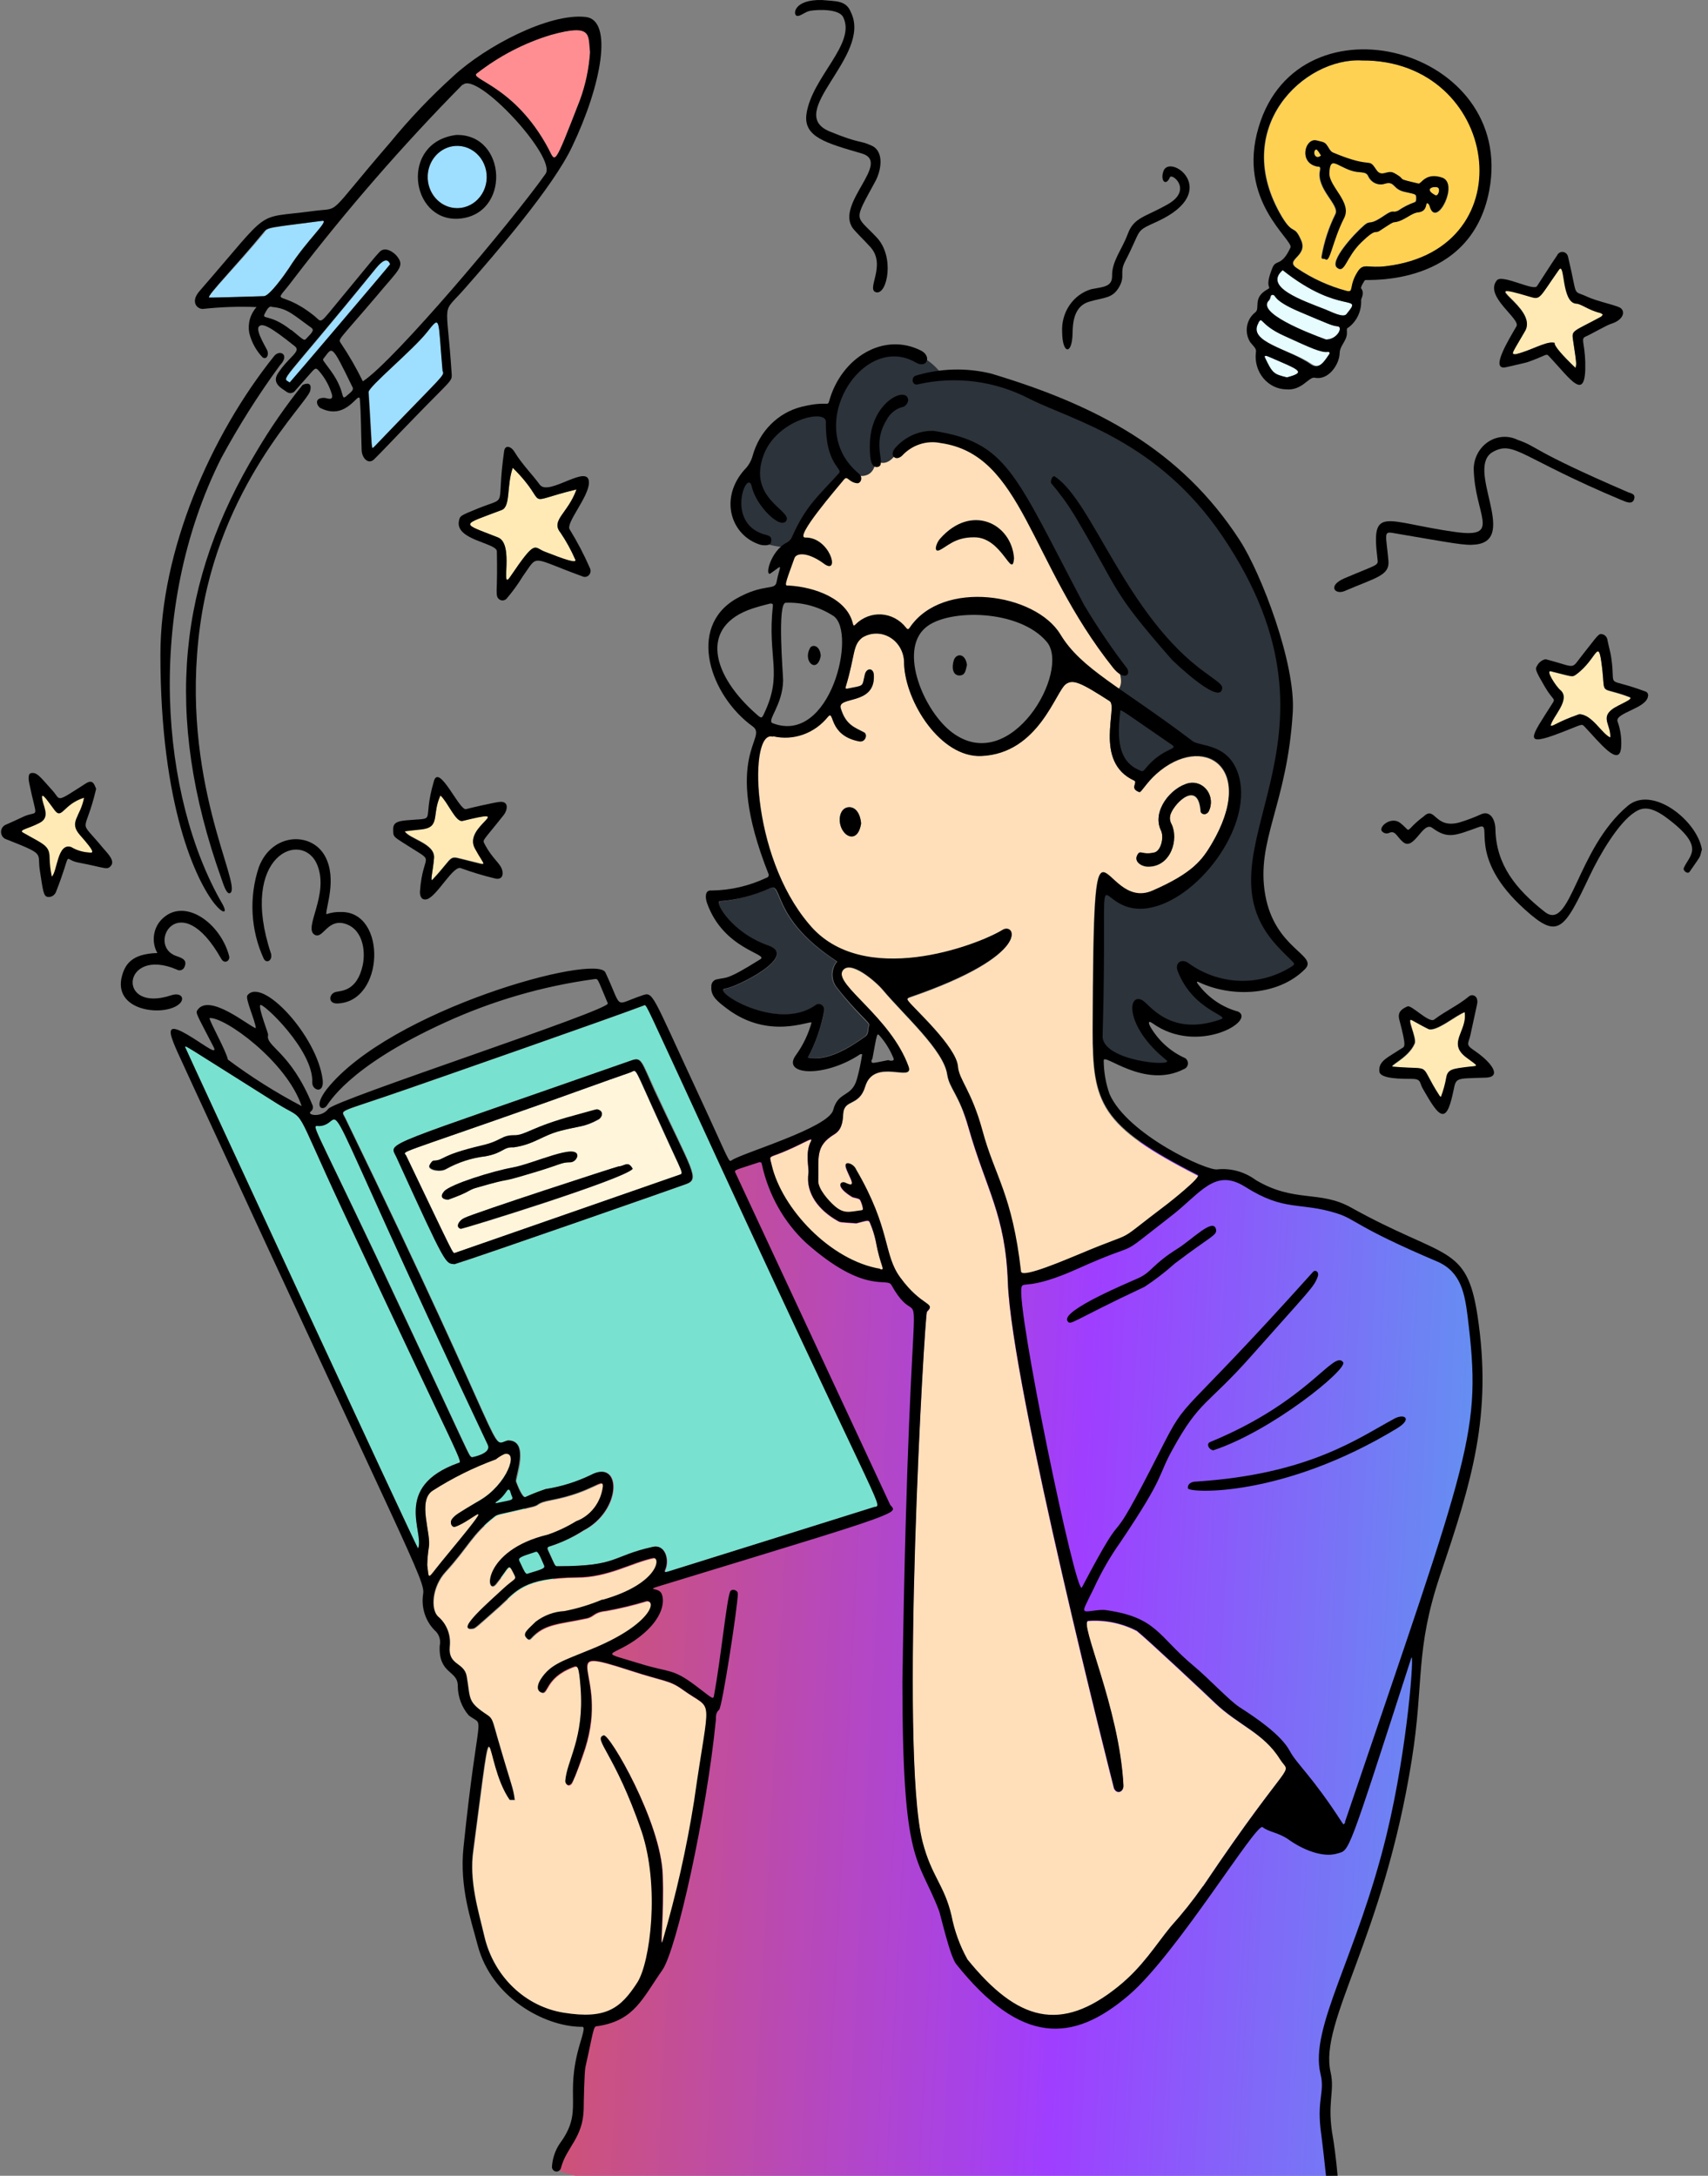 <svg width="241" height="307" viewBox="0 0 241 307" fill="none" xmlns="http://www.w3.org/2000/svg">
<rect x="0" y="0" width="241" height="307" fill="#808080" stroke="none"/>
<path d="M66.766 210.334L71.821 226.208L78.433 222.633L71.572 207.628C71.572 207.628 67.092 210.071 66.766 210.334Z" fill="#79E1CF"/>
<path d="M99.495 165.303C107.982 162.778 116.194 159.32 123.996 154.988L162.606 161.384C162.606 161.384 169.668 165.697 170.524 165.828C172.94 165.62 175.36 166.193 177.462 167.468C180.309 169.55 186.002 169.55 187.48 169.813C189.614 170.54 191.653 171.548 193.547 172.814C195.025 173.732 201.589 175.946 202.709 176.733C203.829 177.52 206.412 178.373 207.034 181.653C207.904 185.683 208.425 189.789 208.589 193.919C208.465 196.92 207.734 205.005 206.614 208.137C205.494 211.269 200.671 227.569 200.391 229.455C200.111 231.341 199.536 244.066 198.836 246.69C198.136 249.314 194.76 263.089 194.169 265.598C193.578 268.107 189.098 280.603 188.351 282.817C187.604 285.031 186.484 289.081 186.795 290.77C187.245 292.6 187.371 294.501 187.169 296.378C186.92 298.478 188.538 308.776 188.04 309.497C187.542 310.219 170.213 311.055 164.161 309.104C158.11 307.152 133.967 309.891 124.182 309.366C114.398 308.842 88.543 308.579 84.841 307.726C81.139 306.874 76.55 306.693 78.774 304.086C80.999 301.479 81.248 297.822 81.372 294.247C81.698 291.015 82.318 287.825 83.223 284.719L75.445 228.553L86.864 203.955L99.495 165.303Z" fill="url(#paint0_linear_208_11703)"/>
<path d="M206.911 149.232C208.856 150.676 208.607 150.364 206.911 150.594C205.215 150.823 204.329 150.889 204.126 152.053C203.961 153.001 203.705 153.929 203.364 154.824C203.285 154.762 203.211 154.69 203.146 154.611C200.035 149.79 202.446 151.036 196.737 150.544C195.602 150.544 198.729 149.429 199.646 147.265C199.989 146.461 198.386 143.46 199.289 143.985C202.026 145.51 201.14 144.952 201.482 145.166C202.509 145.838 205.558 143.198 206.724 142.837C207.082 145.494 204.204 147.133 206.911 149.232Z" fill="#FFEAB6"/>
<path d="M229.935 98.396C230.697 98.692 228.379 99.397 227.43 100.151C225.874 101.365 227.337 102.381 227.212 104.087C225.999 103.546 224.63 100.807 222.825 100.807C219.574 101.955 219.372 102.447 218.796 102.447C218.983 101.217 221.721 98.724 220.165 97.396C219.559 96.904 218.05 94.559 218.812 94.739C221.83 95.477 221.814 95.625 222.39 95.199C225.423 93.001 225.501 89.623 226.061 94.247C226.543 98.396 225.563 96.757 229.935 98.396Z" fill="#FFEAB6"/>
<path d="M226.156 44.378C226.078 44.493 226.016 44.64 225.907 44.689C221.987 46.821 221.722 46.559 221.956 47.969C222.547 51.856 222.407 51.249 222.313 51.921C218.16 47.953 219.809 48.461 219.202 48.346C218.051 48.166 215.904 49.527 213.835 49.986C213.12 49.986 213.4 49.822 215.189 46.706C217.164 43.312 207.551 39.294 215.889 41.787C217.444 42.262 217.164 42.033 219.996 38.015C220.898 36.72 220.322 42.574 222.422 42.771C223.154 42.771 224.165 43.689 225.829 44.083C225.952 44.163 226.063 44.263 226.156 44.378Z" fill="#FFEAB6"/>
<path d="M65.245 115.778C73.148 113.908 65.245 116.532 67.003 119.648C68.45 122.337 69.041 122.091 66.225 121.435C62.959 120.665 64.436 120.435 61.045 124.059C60.641 124.502 61.123 122.698 61.247 120.993C61.387 118.959 57.654 118.303 57.109 117.237C57.374 117.237 56.907 117.237 59.303 116.991C62.258 116.729 60.858 114.974 62.15 112.187C63.207 113.154 64.296 115.991 65.245 115.778Z" fill="#FFEAB6"/>
<path d="M81.144 78.915C81.533 79.603 79.588 78.915 76.835 77.832C75.279 77.225 75.637 75.996 71.966 81.407C70.55 83.523 72.619 76.75 70.27 75.832C64.95 73.733 64.95 74.192 70.799 71.962C72.075 71.47 71.468 68.534 72.355 66.009C77.908 71.486 73.226 71.027 81.346 69.059C80.148 72.437 77.659 73.405 79.09 75.159C79.885 76.341 80.572 77.598 81.144 78.915Z" fill="#FFEAB6"/>
<path d="M123.562 175.159C124.293 178.799 125.009 179.226 124.2 179.095C117.153 177.93 110.277 170.584 108.861 164.418C108.597 163.253 108.41 163.368 109.593 162.942C113.062 161.646 114.851 160.252 114.415 161.072C113.544 162.712 114.166 164.828 114.057 165.582C113.653 168.419 115.519 170.813 118.211 172.322C118.568 172.519 118.444 172.486 120.824 172.65C122.38 172.256 122.582 172.092 122.769 172.65C123.117 173.455 123.383 174.295 123.562 175.159Z" fill="#FEDFBA"/>
<path d="M179.003 50.315C183.265 52.201 184.463 52.496 181.585 53.251C179.781 52.792 179.563 52.759 178.474 50.43C178.365 50.135 178.707 50.184 179.003 50.315Z" fill="#E6FCFF"/>
<path d="M187.529 49.593C187.793 49.593 187.778 49.79 187.669 49.938C187.031 50.84 186.3 52.168 185.102 51.364C181.991 49.249 175.924 48.281 177.589 45.543C178.273 44.428 177.713 45.707 181.26 47.314C185.102 49.052 186.487 49.724 187.529 49.593Z" fill="#E6FCFF"/>
<path d="M188.809 46.051C189.758 46.149 188.591 47.937 187.082 47.904C184.578 46.986 177.033 44.067 179.118 42.328C179.367 42.132 179.242 41.574 179.6 41.607C180.222 41.607 179.398 42.296 183.52 44.034C187.642 45.772 188 45.92 188.809 46.051Z" fill="#E6FCFF"/>
<path d="M181.013 38.098C189.258 44.657 192.525 41.279 190.036 44.329C189.569 44.903 187.765 43.936 187.08 43.673C183.751 42.378 178.198 40.508 181.013 38.098Z" fill="#E6FCFF"/>
<path d="M202.819 26.438C203.301 26.586 202.943 27.783 202.508 27.537C200.859 26.651 202.243 26.241 202.819 26.438Z" fill="#FFD152"/>
<path d="M186.384 21.945C185.528 22.683 185.139 21.257 185.699 21.093C185.886 21.043 186.213 21.667 186.384 21.945Z" fill="#FFD152"/>
<path d="M192.245 8.531C211.519 8.416 215.672 35.146 195.636 37.557C193.022 37.885 192.525 37.098 191.716 38.196C190.254 40.377 191.202 41.361 190.005 41.033C187.56 40.375 185.229 39.312 183.098 37.885C181.122 36.622 184.653 36.245 183.627 33.9C182.6 31.555 182.553 33.342 180.935 30.62C173.453 18.042 184.062 8.055 192.245 8.531ZM201.858 29.423C202.838 31.981 205.887 25.93 203.538 25.127C201.189 24.323 200.567 26.061 200.194 25.963C196.585 25.11 198.825 25.602 196.74 24.471C195.776 23.946 195.014 25.176 194.236 24.011C193.007 22.142 193.894 24.011 188.122 21.584C187.718 21.42 187.5 20.83 187.189 20.436C186.878 20.043 186.396 20.043 185.82 19.879C184.14 19.403 183.176 23.027 185.82 23.503C186.1 23.503 186.302 23.503 186.209 24.011C185.618 26.684 189.056 28.931 188.371 30.227C187.442 32.101 186.786 34.114 186.427 36.196C186.349 36.688 186.769 36.425 186.94 36.573C187.593 37.163 187.905 34.08 189.585 30.751C190.72 28.538 187.422 26.324 187.5 24.421C187.593 21.978 188.496 23.372 190.611 24.077C191.794 24.471 192.696 24.077 193.023 24.897C193.234 25.335 193.588 25.679 194.018 25.865C194.45 26.052 194.929 26.069 195.371 25.914C196.803 25.52 196.429 26.684 198.109 27.062C199.789 27.439 199.774 27.357 199.774 28.013C199.774 28.242 199.774 28.488 199.509 28.554C198.71 28.841 197.947 29.233 197.238 29.718C196.351 30.161 196.74 29.407 195.263 30.423C193.038 31.948 193.411 30.981 192.478 31.752C190.922 33.08 187.516 36.868 188.605 37.77C189.693 38.672 189.818 36.31 192.027 34.179C194.236 32.047 193.894 33.08 194.64 32.539C196.196 31.522 196.414 31.374 196.647 31.358C197.985 31.243 199.012 30.062 200.023 29.964C201.392 29.833 201.034 28.57 201.329 28.669C201.625 28.767 201.749 29.144 201.858 29.423Z" fill="#FFD152"/>
<path d="M68.527 23.699C68.771 24.552 68.764 25.462 68.507 26.31C68.25 27.157 67.755 27.903 67.087 28.448C66.419 28.992 65.61 29.311 64.767 29.36C63.924 29.409 63.087 29.187 62.366 28.724C61.645 28.26 61.074 27.577 60.73 26.764C60.385 25.952 60.283 25.048 60.437 24.172C60.59 23.297 60.992 22.492 61.59 21.863C62.187 21.233 62.952 20.81 63.782 20.649C64.79 20.457 65.83 20.662 66.704 21.224C67.579 21.786 68.227 22.667 68.527 23.699Z" fill="#9EDEFF"/>
<path d="M53.107 37.819C53.792 36.999 54.663 36.179 55.083 37.278C55.083 37.278 40.943 53.939 40.911 53.972C39.76 53.136 39.309 54.841 53.107 37.819Z" fill="#9EDEFF"/>
<path d="M62.493 52.316C62.773 53.021 62.648 52.758 52.848 62.991C52.35 63.532 52.584 63.516 52.039 55.3C52.039 54.529 58.261 49.397 60.268 46.871C62.275 44.346 61.746 44.772 62.493 52.316Z" fill="#9EDEFF"/>
<path d="M45.438 31.161C46.635 30.997 43.244 33.9 40.771 37.835C40.211 38.688 38.095 41.672 37.271 41.787C37.271 41.787 29.493 42.033 29.493 41.984C29.275 41.672 33.428 37.491 37.271 32.85C37.753 32.079 37.753 32.21 45.438 31.161Z" fill="#9EDEFF"/>
<path d="M83.254 7.367C83.102 9.687 82.619 11.97 81.823 14.139C78.074 23.782 78.401 22.913 77.374 20.977C72.614 12.04 66.018 11.138 67.263 10.335C70.418 7.886 73.963 6.053 77.732 4.923C83.628 3.283 82.974 4.923 83.254 7.367Z" fill="#FF8E92"/>
<path d="M177.629 127.438C176.432 123.125 179.387 112.253 180.274 109.842C181.477 105.496 181.826 100.938 181.301 96.445C180.678 91.312 177.256 82.62 175.452 78.406C173.647 74.192 165.807 66.386 163.318 64.352C160.829 62.319 148.897 57.038 144.651 55.071C140.404 53.103 132.766 52.66 132.766 52.66C131.626 51.156 130.036 50.105 128.255 49.679C126.475 49.253 124.609 49.477 122.965 50.315C118.299 52.496 117.521 57.743 117.116 57.858C107.472 57.743 106.118 65.943 106.118 65.943C102.54 69.764 103.536 72.174 105.029 74.683C106.523 77.192 111.361 77.258 111.361 77.258C111.361 77.258 140.777 70.518 149.753 85.277C158.729 100.036 155.198 124.109 155.198 124.109L155.446 148.019C156.871 149.445 158.652 150.413 160.581 150.812C162.509 151.21 164.505 151.02 166.336 150.265C160.751 145.772 161.824 143.214 161.824 143.214C170.287 148.724 174.02 143.214 174.02 143.214C172.583 142.917 171.235 142.254 170.096 141.283C168.957 140.31 168.061 139.059 167.487 137.638C169.98 138.435 172.554 138.913 175.156 139.065C182.11 139.77 183.665 135.785 183.665 135.785C183.665 135.785 178.812 131.751 177.629 127.438Z" fill="#2C333A"/>
<path d="M118.056 139.393C117.622 138.882 117.381 138.219 117.381 137.532C117.381 136.844 117.622 136.182 118.056 135.671C108.489 129.455 110.542 124.323 108.489 125.356C106.288 126.38 103.936 127.001 101.535 127.192C100.913 127.389 103.262 131.62 108.442 133.44C112.829 134.982 103.775 139.393 102.391 139.508C100.135 139.688 109.656 145.707 115.054 141.869C115.181 141.761 115.338 141.697 115.5 141.688C115.663 141.678 115.825 141.722 115.962 141.815C116.1 141.908 116.206 142.043 116.267 142.203C116.328 142.363 116.338 142.539 116.298 142.706C115.861 144.997 115.078 147.2 113.98 149.232C116.671 149.741 119.752 147.871 121.992 146.264C122.583 145.854 122.365 145.133 122.598 144.624C122.692 144.395 120.732 142.87 118.056 139.393Z" fill="#2C333A"/>
<path d="M93.556 159.596C96.403 165.828 96.527 165.516 95.827 165.779L64.202 176.782C63.829 176.782 64.342 177.717 57.311 163.056C56.953 162.318 55.071 163.319 77.269 155.48C81.127 154.119 84.798 152.758 88.921 151.331C89.978 150.97 89.092 149.855 93.556 159.596ZM89.309 164.926C88.641 163.712 88.112 164.549 87.287 164.581C87.085 164.581 66.94 171.141 65.509 171.863C64.809 172.174 64.171 173.158 65.026 173.388C65.353 173.47 88.112 166.385 89.309 164.926ZM84.425 158.006C84.923 157.743 85.265 156.825 84.207 156.595C84.02 156.595 82.823 156.972 81.096 157.432C74.951 159.071 74.096 160.285 72.509 160.252C70.673 160.252 70.751 161.039 68.013 161.679C61.791 163.138 62.802 163.762 61.137 163.844C60.935 163.844 60.608 164.352 60.546 164.549C60.406 165.139 62.102 165.483 62.911 165.008C64.641 164.028 66.53 163.399 68.48 163.155C71.047 162.679 70.953 161.81 72.462 161.892C75.34 161.482 76.429 160.252 79.043 159.563C81.656 158.875 82.434 159.071 84.425 158.006ZM80.334 163.991C80.594 164.009 80.852 163.928 81.06 163.763C81.269 163.596 81.414 163.358 81.469 163.089C81.469 161.203 75.247 164.204 72.307 164.729C69.631 165.205 63.549 167.074 62.662 168.091C62.04 168.812 62.382 169.222 63.222 169.271C66.333 168.156 65.913 168.009 67.033 167.632C73.504 165.713 69.055 167.287 75.916 165.205C79.027 164.319 79.229 163.991 80.334 163.991Z" fill="#FFF5DB"/>
<path d="M68.87 203.857C69.336 204.857 67.625 205.415 66.63 205.612C66.038 205.202 67.345 207.481 53.096 177.226C43.98 158.105 43.98 158.875 44.913 158.875C49.767 158.892 42.253 147.593 68.87 203.857Z" fill="#79E1CF"/>
<path d="M48.362 170.797C65.692 207.858 65.365 206.153 64.618 206.432C55.285 209.81 59.952 216.271 58.987 218.485C58.474 217.714 26.319 148.265 26.102 147.691C26.351 147.593 25.51 147.15 39.138 155.727C43.509 158.482 40.973 154.972 48.362 170.797Z" fill="#79E1CF"/>
<path d="M96.246 152.626C90.942 141.032 91.3 141.721 90.865 141.885C86.198 143.64 61.775 152.183 57.652 153.61C47.494 157.152 48.132 156.463 48.754 157.743C72.555 206.791 68.977 204.02 71.7 203.249C74.889 203.167 72.757 208.759 72.866 209.054C72.975 209.349 73.753 211.399 74.189 211.235C75.128 210.805 76.089 210.426 77.066 210.104C79.265 209.761 81.407 209.093 83.429 208.12C87.784 205.775 87.847 213.138 82.34 215.975C80.85 216.93 79.25 217.679 77.58 218.205C77.3 218.205 77.237 218.434 77.362 218.697C78.482 221.189 78.202 220.993 78.918 220.993C87.318 220.993 86.322 219.566 92.14 218.27C93.851 217.877 94.566 220.091 93.898 221.55C93.743 221.878 94.007 221.845 94.333 221.747C94.333 221.747 122.334 213.006 123.547 212.596C124.761 212.186 124.185 213.662 96.246 152.626ZM96.869 167.073C96.62 167.172 67.686 177.29 64.201 178.372C62.91 178.225 63.159 178.963 55.957 163.171C54.992 161.071 53.717 162.055 89.169 149.625C90.569 149.133 90.507 149.625 92.451 153.823C97.709 165.204 98.86 166.352 96.869 167.073Z" fill="#79E1CF"/>
<path d="M180.742 248.345C182.298 250.789 182.656 246.951 169.729 266.187C168.327 268.187 166.811 270.093 165.186 271.894C162.993 274.567 161.235 277.552 157.766 280.356C149.646 286.915 143.563 285.275 136.485 276.535C135.413 274.615 134.651 272.52 134.23 270.336C133.219 266.023 131.414 264.826 130.154 259.939C126.856 247.165 130.45 185.44 130.776 185.128C132.114 183.833 130.03 184.472 127.027 180.34C124.585 177.06 125.721 173.551 120.805 165.122C120.706 164.893 120.56 164.693 120.377 164.533C120.193 164.374 119.978 164.261 119.747 164.203C118.798 164.039 119.576 165.335 120.011 166.352C120.665 167.844 119.327 166.893 119.078 166.876C118.44 166.794 118.005 167.565 120.183 168.91C120.447 169.074 121.163 169.09 121.349 169.353C121.532 169.719 121.663 170.111 121.738 170.517C121.738 170.746 121.738 170.812 121.536 170.828C119.825 171.042 119.078 171.419 117.663 170.156C116.854 169.434 115.407 167.795 115.438 166.679C115.516 163.4 114.987 161.76 117.663 160.12C118.705 159.513 118.891 158.48 118.954 157.267C119.063 155.036 121.194 156.25 122.065 153.347C123.309 149.215 129.003 152.855 128.178 150.543C125.658 143.574 117.756 139.064 118.845 137.063C119.871 135.309 123.62 138.572 124.585 139.753C127.603 143.344 133.141 148.231 133.639 151.642C133.95 153.692 135.303 154.397 136.656 159.185C139.099 167.778 141.868 171.435 142.194 180.93C142.708 195.689 157.159 252.33 157.175 252.379C157.579 253.265 158.544 252.888 158.497 251.97C157.937 240.966 152.119 228.831 153.55 228.749C155.91 228.577 158.27 229.063 160.395 230.159C161.826 231.291 170.662 239.572 171.44 240.343C174.831 243.524 178.424 244.606 180.742 248.345Z" fill="#FEDFBA"/>
<path d="M163.135 109.235C169.7 103.381 177.462 108.137 170.913 119.189C169.606 121.37 168.3 123.256 162.591 125.749C155.17 129.029 154.284 109.006 154.144 145.427C154.144 155.759 155.201 158.858 168.968 165.893C169.513 166.172 164.737 169.927 164.706 169.944C156.415 176.208 161.284 173.223 152.106 177.11C150.55 177.733 144.125 180.537 144.017 179.504C142.772 168.533 140.283 166.024 138.572 159.596C137.016 153.922 135.274 152.479 135.119 150.577C134.901 147.789 128.896 142.377 128.165 141.393C127.901 141.065 127.932 140.934 128.321 140.787C145.852 134.768 143.192 130.193 141.419 131.292C137.81 133.506 121.647 139.606 114.118 130.505C105.858 120.501 105.671 102.741 109.093 103.857C110.508 104.186 111.981 104.101 113.353 103.609C114.723 103.118 115.94 102.239 116.871 101.069C117.774 100.118 116.871 103.742 121.227 104.578C122.129 104.758 122.471 103.594 121.927 103.315C120.605 102.61 119.36 102.282 118.645 99.937C118.085 98.117 123.467 99.576 123.311 95.313C123.311 94.181 122.269 94.148 122.036 95.165C121.616 96.92 122.036 96.657 119.547 97.15C119.329 97.15 119.267 97.15 119.345 96.871C120.714 92.328 120.278 91.033 121.678 89.934C122.285 89.56 122.976 89.365 123.677 89.369C124.38 89.373 125.068 89.576 125.671 89.956C126.274 90.337 126.768 90.881 127.103 91.532C127.438 92.183 127.601 92.917 127.574 93.656C127.776 99.019 132.707 106.874 138.463 106.644C146.614 106.3 148.963 97.445 150.441 96.477C151.421 95.821 152.448 96.231 156.586 98.904C157.799 99.675 154.268 107.448 160.024 110.104C160.63 110.383 159.308 111.236 160.786 111.744C160.957 111.941 161.797 110.416 163.135 109.235ZM170.586 114.385C170.802 113.926 170.891 113.414 170.844 112.905C170.798 112.396 170.617 111.911 170.323 111.505C170.028 111.099 169.631 110.787 169.177 110.607C168.723 110.426 168.231 110.383 167.755 110.482C165.235 111.056 162.482 114.434 163.819 117.172C164.271 118.107 163.819 120.042 162.886 120.272C161.035 120.698 160.91 119.78 160.459 120.665C160.008 121.551 161.004 122.305 162.015 122.305C165.219 122.305 166.293 118.435 165.266 116.352C165.135 116.125 165.057 115.868 165.041 115.602C165.025 115.336 165.07 115.07 165.173 114.827C165.826 113.187 169.077 110.088 169.389 114.483C169.466 114.942 170.26 115.106 170.586 114.385ZM121.491 116.238C121.491 115.647 121.149 113.925 119.842 113.893C118.287 113.893 118.054 116.336 119.174 117.533C119.842 118.271 121.118 118.435 121.491 116.238Z" fill="#FEDFBA"/>
<path d="M96.357 238.457C100.899 241.737 100.199 238.605 98.006 254.151C96.943 260.858 95.452 267.482 93.541 273.977C93.106 275.322 93.759 270.123 93.541 264.613C93.323 257.135 86.012 244.639 85.234 244.935C83.679 245.476 86.79 247.394 90.586 258.48C93.183 266.253 91.815 276.945 89.995 279.798C87.63 283.472 85.577 285.03 79.619 284.079C76.946 283.654 74.453 282.403 72.454 280.486C70.455 278.569 69.04 276.069 68.387 273.305C67.547 269.664 66.178 265.466 66.832 261.055C69.943 237.44 68.076 248.378 71.965 254.02H72.665C72.447 252.232 72.292 252.38 70.207 245.164C69.554 242.868 69.538 242.54 68.854 242.081C65.914 240.146 66.458 239.835 65.883 236.555C65.525 234.571 63.207 235.095 63.503 232.308C63.583 231.522 63.473 230.726 63.182 229.998C62.891 229.268 62.428 228.63 61.838 228.142C60.765 227.076 61.014 223.928 62.88 221.878C66.209 218.237 66.583 216.614 69.818 214.089C70.332 213.679 70.456 213.826 75.247 212.645C76.29 212.383 75.652 212.121 77.845 211.711C83.71 210.596 85.188 208.431 85.126 209.808C84.991 210.918 84.566 211.965 83.899 212.834C83.231 213.703 82.347 214.359 81.345 214.728C80.084 215.502 78.75 216.134 77.363 216.614C68.029 218.844 68.527 225.437 70.052 223.551C72.043 221.091 71.747 220.582 72.494 222.026C73.054 223.108 72.774 222.616 70.938 224.354C69.383 225.83 64.187 230.258 66.707 229.864C67.065 229.864 67.267 229.618 70.565 226.699C72.914 224.6 73.863 222.714 81.454 222.632C85.826 222.632 89.232 220.517 92.204 219.91C93.339 219.664 93.043 223.501 85.079 225.764C83.341 226.498 81.538 227.048 79.696 227.404C78.24 227.481 76.836 227.999 75.652 228.897C74.563 229.979 73.754 230.537 74.314 231.143C74.516 231.373 74.703 231.553 74.999 231.225C76.881 229.159 78.825 229.257 82.776 228.421C83.959 228.175 83.71 227.552 85.592 227.355C87.518 227.007 89.424 226.546 91.301 225.978C92.857 225.978 91.659 229.454 83.523 232.767C79.588 234.407 77.736 234.849 76.352 237.03C75.978 237.621 75.667 238.506 76.352 238.834C77.487 239.375 76.803 236.866 80.863 235.309C81.563 235.046 81.734 234.981 81.983 238.26C82.512 245.377 80.023 248.493 79.821 251.379C79.821 251.773 80.257 252.281 80.723 251.675C81.43 250.069 82.058 248.428 82.605 246.755C86.09 235.768 77.939 232.193 88.828 235.719C93.759 237.326 94.444 237.08 96.357 238.457Z" fill="#FEDFBA"/>
<path d="M71.173 205.152C73.289 204.643 71.531 209.464 67.658 211.711C64.546 213.564 64.235 213.744 63.8 214.302C63.364 214.86 63.8 215.565 64.204 215.417C66.755 214.63 70.987 209.825 62.306 220.337C60.253 222.829 60.564 223.01 60.284 220.812C60.303 219.977 60.375 219.145 60.502 218.32C60.891 216.368 58.853 211.76 61.031 210.301C63.849 208.494 66.843 207.01 69.96 205.873C70.335 205.581 70.742 205.339 71.173 205.152Z" fill="#FEDFBA"/>
<path d="M109.812 83.637C109.812 83.407 111.057 77.077 112.581 74.765C114.106 72.453 119.333 66.566 119.333 66.566C119.333 66.566 123.222 68.697 123.58 64.926C123.58 64.926 125.042 66.385 126.691 63.679C128.34 60.974 132.649 61.252 134.204 61.974C135.76 62.695 140.038 63.515 142.402 67.697C144.767 71.879 152.872 86.457 154.318 88.556C155.765 90.655 160.354 96.756 156.947 97.789L150.725 94.05C150.725 94.05 148.563 87.376 143.134 86.424C137.705 85.473 131.249 84.899 128.604 89.704C128.604 89.704 123.393 86.424 119.768 89.917C119.768 89.917 118.944 84.785 114.417 83.981C109.89 83.177 109.812 83.637 109.812 83.637Z" fill="#FEDFBA"/>
<path d="M5.628 115.09L4.897 110.449L8.397 113.565L12.909 111.335L11.384 116.632L14.589 121.551L9.237 120.584L7.122 125.569L5.768 119.583L1.117 117.255L5.628 115.09Z" fill="#FFEAB6"/>
<path d="M229.688 113.695C222.423 119.796 221.645 131.488 217.99 128.684C213.805 125.404 211.129 121.977 211.005 117.057C211.005 115.696 210.305 114.368 209.06 114.86C208.049 115.325 207.01 115.719 205.949 116.041C202.387 117.024 202.527 113.613 200.878 115.204C200.214 115.688 199.593 116.237 199.027 116.844C198.513 117.336 198.762 117.057 197.58 116.123C196.398 115.188 194.687 116.467 194.92 117.188C195.034 117.364 195.2 117.493 195.392 117.556C195.584 117.619 195.791 117.61 195.978 117.533C196.896 117.106 197.036 118.025 197.969 118.812C199.525 120.14 200.754 115.811 202.091 116.811C204.316 118.451 205.327 117.894 208.718 116.68C210.818 115.942 206.789 120.845 215.205 128.372C219.872 132.587 220.665 131.259 224.321 123.551C225.659 120.731 228.288 116.139 230.668 114.597C231.648 113.958 232.799 113.63 235.195 115.417C240.81 119.615 238.306 120.681 237.575 122.502C237.45 122.83 238.119 123.42 238.415 122.994C240.266 120.321 239.753 121.157 240.141 119.861C239.473 115.795 233.172 110.777 229.688 113.695Z" fill="#000001"/>
<path d="M227.348 92.787C227.224 91.967 226.975 91.147 226.82 90.343C226.801 90.149 226.728 89.965 226.608 89.816C226.489 89.667 226.33 89.559 226.151 89.507C225.544 89.31 225.466 89.671 223.382 92.278C221.531 94.591 222.635 94.197 218.093 93.016C217.842 93.063 217.605 93.169 217.398 93.325C217.19 93.481 217.018 93.684 216.895 93.918C216.584 94.394 216.615 94.574 217.999 96.936C219.182 98.953 219.555 98.461 218.995 99.33C216.055 103.971 214.732 105.496 220.146 103.413C223.257 102.233 223.133 102.052 223.584 102.528C225.684 104.742 228.577 108.48 228.749 105.348C228.822 104.12 228.642 102.889 228.22 101.741C228.002 100.56 232.28 99.953 232.529 98.264C232.549 98.191 232.556 98.114 232.548 98.038C232.539 97.962 232.517 97.888 232.479 97.822C232.443 97.756 232.395 97.699 232.335 97.653C232.277 97.608 232.211 97.576 232.14 97.559C226.213 95.345 228.048 97.51 227.348 92.787ZM227.426 100.117C225.871 101.331 227.333 102.347 227.208 104.053C225.995 103.512 224.626 100.773 222.822 100.773C219.57 101.921 219.368 102.413 218.793 102.413C218.979 101.183 221.717 98.691 220.162 97.362C219.555 96.87 218.046 94.525 218.808 94.706C221.826 95.443 221.81 95.591 222.386 95.165C225.419 92.967 225.497 89.589 226.057 94.213C226.54 98.379 225.56 96.673 229.931 98.346C230.646 98.658 228.406 99.363 227.426 100.117Z" fill="#000001"/>
<path d="M207.94 66.123C208.065 72.682 211.969 75.962 205.436 75.076C195.418 73.699 193.411 71.157 194.36 78.832C194.484 79.865 194.531 79.537 189.693 81.603C187.266 82.653 188.371 83.948 189.693 83.407C194.111 81.505 196.055 81.226 195.915 79.192C195.604 75.601 195.169 74.962 196.46 75.191C205.187 76.667 206.665 77.011 208.236 76.831C214.365 76.142 206.556 65.86 210.74 63.712C213.68 62.17 214.66 64.63 228.77 70.55C229.548 70.878 230.325 71.206 230.574 70.436C230.823 69.665 230.108 69.616 229.719 69.452C215.718 63.401 217.149 63.105 214.163 62.072C213.505 61.748 212.782 61.601 212.057 61.645C211.333 61.69 210.63 61.923 210.013 62.325C209.396 62.727 208.883 63.284 208.521 63.947C208.159 64.61 207.96 65.358 207.94 66.123Z" fill="#000001"/>
<path d="M213.975 46.035C212.809 48.051 210.102 52.446 212.606 51.79C213.54 51.561 215.329 51.2 215.718 51.036C218.098 50.183 218.175 49.839 218.502 50.2C221.613 53.48 223.838 57.071 223.682 51.069C223.589 48.248 222.998 47.789 223.76 47.478C224.771 47.018 226.778 45.838 227.338 45.69C229.251 45.083 229.345 43.771 228.52 43.378C227.696 42.984 225.409 42.525 223.993 41.886C221.738 40.82 222.702 42.279 221.256 36.244C221.222 36.065 221.135 35.901 221.007 35.777C220.88 35.653 220.718 35.574 220.545 35.552C220.373 35.53 220.198 35.566 220.046 35.655C219.894 35.744 219.774 35.882 219.7 36.048C219.513 36.31 218.86 37.294 216.869 40.377C216.402 41.115 211.937 38.639 211.206 39.557C209.371 41.804 214.582 44.985 213.975 46.035ZM215.842 41.869C217.398 42.345 217.118 42.115 219.949 38.097C220.851 36.802 220.275 42.656 222.376 42.853C223.091 42.853 224.118 43.771 225.782 44.165C225.916 44.216 226.042 44.288 226.156 44.378C226.078 44.493 226.016 44.641 225.907 44.69C221.987 46.822 221.722 46.559 221.956 47.969C222.547 51.856 222.407 51.249 222.313 51.922C218.16 47.953 219.809 48.462 219.202 48.347C218.051 48.166 215.904 49.527 213.835 49.987C213.12 49.987 213.4 49.823 215.189 46.707C217.118 43.345 207.504 39.36 215.842 41.869Z" fill="#000001"/>
<path d="M177.2 49.79C177.13 50.431 177.189 51.079 177.372 51.694C177.553 52.309 177.856 52.878 178.258 53.362C178.661 53.847 179.155 54.238 179.71 54.51C180.265 54.781 180.866 54.928 181.478 54.939C183.75 55.153 184.667 53.103 185.523 53.3C187.436 53.693 188.961 51.463 189.023 49.872C189.023 49.036 189.614 48.478 189.925 47.675C190.236 46.871 189.832 46.363 190.236 46.232C190.831 45.8 191.311 45.214 191.63 44.531C191.949 43.847 192.095 43.089 192.056 42.329C192.056 42.115 192.585 41.361 192.056 40.689C191.948 40.541 192.476 39.656 192.601 39.525C192.725 39.393 207.535 40.64 210.133 26.881C213.928 6.776 183.298 -1.358 177.589 17.96C174.478 28.357 182.567 33.867 182.085 34.933C180.825 37.672 180.016 36.573 179.549 37.77C178.305 40.804 179.549 40.426 178.88 40.804C176.64 42.017 177.885 43.509 177.107 44.083C176.5 44.553 176.088 45.252 175.959 46.034C175.828 46.816 175.988 47.621 176.407 48.282C177.014 49.036 177.325 49.2 177.2 49.79ZM181.587 53.25C179.783 52.791 179.565 52.758 178.476 50.43C178.336 50.135 178.678 50.184 178.974 50.315C183.267 52.184 184.465 52.48 181.587 53.25ZM180.872 30.62C173.389 18.108 183.983 8.055 192.181 8.531C211.455 8.416 215.608 35.146 195.572 37.557C192.959 37.885 192.461 37.097 191.652 38.196C190.19 40.377 191.139 41.361 189.941 41.033C187.495 40.375 185.164 39.312 183.034 37.885C181.058 36.622 184.59 36.245 183.563 33.9C182.536 31.555 182.552 33.342 180.872 30.62ZM180.949 38.098C189.194 44.657 192.461 41.279 189.972 44.329C189.505 44.903 187.701 43.936 187.016 43.673C183.75 42.378 178.196 40.508 181.012 38.098H180.949ZM179.052 42.329C179.3 42.132 179.176 41.574 179.534 41.607C180.156 41.607 179.332 42.296 183.454 44.034C187.576 45.773 187.934 45.969 188.743 46.051C189.552 46.133 188.65 47.937 187.094 47.904C184.574 46.986 177.045 44.067 179.114 42.329H179.052ZM177.496 45.608C178.18 44.493 177.62 45.773 181.167 47.38C185.01 49.134 186.394 49.79 187.39 49.659C187.654 49.659 187.639 49.856 187.53 50.003C186.892 50.905 186.161 52.234 184.963 51.43C181.929 49.2 175.925 48.282 177.589 45.543L177.496 45.608Z" fill="#000001"/>
<path d="M207.955 148.182C206.741 147.362 207.208 147.264 207.472 146.05C208.546 141.131 208.499 141.475 208.437 141.131C208.429 140.993 208.385 140.859 208.31 140.744C208.235 140.629 208.131 140.54 208.01 140.484C207.89 140.428 207.758 140.408 207.627 140.427C207.496 140.446 207.373 140.502 207.27 140.59C205.715 141.885 203.941 142.656 202.354 143.869C201.623 144.394 199.165 141.77 198.605 142C197.781 142.361 197.174 142.787 197.439 143.853C198.543 148.067 198.201 147.625 197.625 148.018C195.93 149.166 194.514 149.658 194.623 151.118C194.623 152.298 198.014 152.216 199.29 152.233C200.565 152.249 200.301 152.823 200.737 153.577C202.681 156.956 203.848 158.907 204.812 155.07C205.652 151.888 204.61 152.233 209.775 152.052C211.984 151.872 210.319 149.773 207.955 148.182ZM206.85 150.56C205.03 150.806 204.268 150.855 204.066 152.019C203.9 152.968 203.644 153.896 203.303 154.791C203.223 154.728 203.15 154.657 203.086 154.578C199.974 149.756 202.386 151.003 196.676 150.511C195.541 150.511 198.668 149.396 199.585 147.231C199.928 146.427 198.325 143.427 199.228 143.951C201.966 145.476 201.079 144.919 201.421 145.132C202.448 145.804 205.497 143.164 206.663 142.803C207.083 145.509 204.128 147.149 206.912 149.215C208.872 150.642 208.608 150.33 206.85 150.56Z" fill="#000001"/>
<path d="M190.612 170.371C186.194 167.911 182.632 169.748 177.187 166.501C175.624 165.346 173.722 164.812 171.82 164.992C170.498 165.353 159.018 160.072 156.544 154.333C156.02 152.836 155.747 151.254 155.735 149.659C155.626 148.413 161.444 153.759 167.076 150.84C167.222 150.787 167.35 150.689 167.445 150.561C167.541 150.433 167.599 150.278 167.614 150.117C167.628 149.954 167.599 149.79 167.528 149.645C167.458 149.501 167.349 149.38 167.216 149.298C165.176 148.396 163.458 146.841 162.3 144.854C162.113 144.526 161.895 143.87 162.611 144.379C168.942 148.921 177.249 144.067 174.714 142.739C172.459 142.136 170.458 140.764 169.02 138.836C168.709 138.426 169.02 138.492 169.207 138.606C173.874 140.804 180.438 140.492 184.141 136.737C186.07 134.769 179.878 133.933 178.525 126.258C177.171 118.583 181.636 113.549 182.414 100.446C182.818 93.624 177.996 80.981 174.947 76.258C166.656 63.434 154.724 57.17 139.837 52.71C136.313 51.855 132.64 51.962 129.165 53.021C128.543 53.283 128.683 54.366 129.43 54.251C134.803 53.001 140.42 53.73 145.344 56.317C151.411 59.335 163.404 62.188 172.505 75.684C192.479 105.202 167.838 119.961 180.174 133.441C182.772 136.278 183.145 135.819 181.916 136.589C179.712 137.889 177.208 138.509 174.686 138.382C172.164 138.255 169.727 137.383 167.651 135.868C166.687 135.212 165.691 135.868 166.204 137.098C168.367 142.608 173.625 143.329 172.271 143.821C165.116 146.363 162.222 141.739 161.211 141.148C159.064 139.935 158.675 144.854 164.587 149.594C165.816 150.577 155.486 149.741 155.58 146.183C156.435 116.206 153.697 129.357 161.958 128.144C168.818 127.111 176.736 116.862 174.838 109.63C173.562 104.825 169.347 105.382 168.289 104.579C158.038 96.822 152.593 94.428 149.622 89.508C146.106 83.703 132.992 81.703 128.372 88.541C128.201 88.803 128.061 88.869 127.828 88.541C127.401 88.001 126.872 87.558 126.277 87.241C125.681 86.924 125.03 86.74 124.364 86.698C123.698 86.656 123.031 86.759 122.404 87C121.778 87.241 121.203 87.615 120.719 88.098C120.516 88.328 120.423 88.328 120.345 88C119.536 84.49 115.009 82.834 111.292 82.621C110.716 82.621 110.607 82.834 112.1 78.751C112.381 77.996 113.998 77.832 116.394 79.636C118.556 81.047 117.047 75.766 113.609 75.848C112.054 75.848 118.152 68.813 119.101 67.649C119.599 67.058 119.739 68.075 120.967 68.19C121.481 68.19 121.807 67.337 121.185 66.829C113.205 60.269 121.667 46.79 129.197 51.135C130.752 52.07 131.514 50.332 130.006 49.495C124.685 46.757 118.665 50.496 116.985 56.629C116.767 57.383 116.721 56.514 113.096 57.4C111.473 57.804 109.98 58.654 108.77 59.864C107.559 61.074 106.674 62.6 106.205 64.287C105.995 65.061 105.585 65.759 105.022 66.304C101.445 70.371 103.156 75.553 107.231 76.849C107.527 76.947 108.694 77.094 108.787 76.521C109.036 75.57 108.305 75.553 107.729 75.373C102.285 73.651 105.474 65.927 106.08 68.666C106.687 71.404 110.203 74.848 110.965 73.438C111.727 72.027 105.427 70.322 107.76 64.172C109.596 59.253 116.55 57.613 116.534 59.531C116.441 65.599 118.992 66.091 118.37 66.78C115.258 70.207 113.703 71.421 111.789 75.684C111.652 76.052 111.391 76.355 111.058 76.537C108.709 77.685 107.838 81.457 108.74 80.899C110.669 79.538 110.047 79.62 109.565 82.162C109.332 83.359 107.776 82.26 103.856 84.49C96.871 88.557 100.262 98.216 106.205 102.496C108.46 104.136 101.756 106.416 108.414 123.257C108.445 123.311 108.463 123.373 108.467 123.436C108.471 123.5 108.46 123.563 108.436 123.621C108.411 123.679 108.374 123.73 108.327 123.769C108.28 123.809 108.224 123.835 108.165 123.847C105.719 125.008 103.07 125.623 100.387 125.651C99.453 125.553 99.484 126.635 99.764 127.422C102.082 133.982 108.507 134.589 107.294 135.343C102.394 138.426 102.502 137.852 101.196 138.18C100.955 138.205 100.733 138.329 100.579 138.526C100.424 138.722 100.35 138.975 100.371 139.229C100.262 140.558 101.242 141.312 102.611 142.345C108.46 146.74 114.216 143.985 114.512 144.28C114.051 145.934 113.309 147.484 112.318 148.856C110.172 151.725 116.285 152.135 121.372 148.757C121.464 148.733 121.56 148.733 121.652 148.757C121.478 149.949 121.228 151.127 120.905 152.283C120.159 154.89 118.276 153.923 117.561 156.629C116.923 159.138 104.851 162.647 103.28 163.696C102.767 164.024 103.14 164.27 98.442 154.152C91.784 139.869 92.22 139.885 90.509 140.492C86.527 141.837 87.911 142.542 85.422 137.212C84.147 134.474 55.041 142.476 46.112 153.677C44.23 156.137 45.365 156.743 46.003 156.137C46.361 155.809 48.85 150.627 62.85 144.248C69.492 141.214 76.503 139.171 83.68 138.18C84.489 138.082 84.162 137.836 85.764 141.575C86.169 142.526 47.279 155.169 46.314 156.465C45.35 157.76 43.203 157.35 43.856 156.825C44.001 156.722 44.102 156.564 44.14 156.384C44.177 156.204 44.148 156.016 44.059 155.858C40.947 148.265 37.401 147.658 37.836 146.019C37.836 145.707 36.467 142.312 36.716 141.82C36.965 141.329 44.307 148.216 44.059 152.758C44.059 153.906 45.801 154.398 45.521 152.299C44.727 146.15 36.965 137.786 34.912 140.443C34.554 140.886 36.063 144.116 36.094 145.084C35.098 144.772 29.638 140.164 27.911 142.444C27.523 142.936 27.709 143.001 30.136 147.724C30.743 148.921 29 147.576 27.274 146.494C22.093 143.214 24.162 146.379 26.916 152.529C57.577 219.092 60.019 223.044 59.708 224.88C59.55 225.861 59.634 226.869 59.953 227.805C60.272 228.741 60.815 229.576 61.528 230.226C61.769 230.489 61.943 230.811 62.033 231.165C62.123 231.518 62.126 231.889 62.041 232.243C61.87 236.294 64.624 235.638 64.593 237.901C64.609 239.438 65.163 240.916 66.148 242.05C68.513 243.87 67.501 240.312 65.401 260.646C64.81 266.336 66.49 270.977 67.408 274.503C69.353 281.85 76.742 285.884 81.875 285.982C82.404 285.982 82.622 285.785 81.875 288.229C79.495 296.084 82.513 297.707 78.935 302.528C78.302 303.497 77.936 304.633 77.877 305.808C77.897 305.965 77.968 306.11 78.077 306.218C78.186 306.326 78.328 306.392 78.477 306.404C78.627 306.415 78.776 306.373 78.899 306.281C79.022 306.191 79.112 306.058 79.153 305.907C79.9 302.971 82.264 301.692 82.358 297.592C82.358 296.871 82.451 292.345 82.606 291.656C83.991 285.343 83.695 285.999 84.489 285.867C89.544 285.015 90.618 282.03 93.465 277.963C95.456 275.11 99.687 256.087 101.009 242.689C101.009 242.165 101.009 241.623 101.46 241.263C101.911 240.902 104.151 226.258 104.105 224.864C104.105 224.323 103.202 224.11 103.016 224.602C102.502 225.897 101.725 233.932 100.745 239.262C100.636 239.918 100.387 239.508 98.053 237.77C94.942 235.441 94.491 235.999 90.618 234.834C84.395 232.916 85.951 233.883 89.42 231.555C94.087 228.373 93.776 225.405 93.247 224.7C92.718 223.995 91.038 224.405 93.247 223.732C113.827 217.452 121.714 215.09 124.53 213.893C126.474 213.106 126.085 212.876 125.619 212.352C125.619 212.352 122.663 206.022 103.84 165.632C103.56 165.008 103.389 165.238 107.123 163.992C107.371 163.992 107.449 163.992 107.496 164.27C108.424 168.559 110.599 172.434 113.718 175.356C122.072 182.752 125.136 180.177 125.774 181.309C131.079 190.836 128.372 168.501 127.33 237.294C127.33 263.45 129.523 261.892 132.479 269.551C132.712 270.125 134.035 276.11 134.952 277.176C144.053 288.54 151.333 288.344 159.329 281.472C166.033 275.716 177.28 257.104 178.152 257.809C179.023 258.514 180.454 258.58 181.823 259.564C183.674 260.892 186.567 262.188 188.699 261.532C190.456 260.99 189.99 262.269 199.121 233.982C199.603 232.473 198.701 246.281 195.652 258.859C191.452 276.143 184.763 286.015 186.318 292.607C186.941 295.165 185.867 296.084 186.318 300.282C187.874 312.417 187.112 311.646 188.356 311.761C189.601 311.876 188.216 302.332 188.107 301.774C187.158 296.674 188.387 295.215 187.75 292.394C186.101 285.195 195.17 273.617 199.199 248.331C200.972 237.261 199.619 232.948 203.212 222.24C207.692 208.99 210.586 199.659 208.486 185.687C206.93 175.471 203.928 177.783 190.612 170.371ZM44.914 158.892C49.768 158.892 42.223 147.576 68.824 203.873C69.29 204.874 67.579 205.431 66.584 205.628C65.993 205.218 67.299 207.498 53.05 177.242C43.981 158.104 43.981 158.875 44.914 158.875V158.892ZM29.545 143.657C31.614 143.395 40.434 149.741 42.565 156.071C38.941 154.17 35.462 151.978 32.158 149.512C31.863 148.183 29.809 144.608 29.545 143.641V143.657ZM58.992 218.501C58.479 217.714 26.325 148.282 26.107 147.708C26.356 147.609 25.516 147.166 39.143 155.743C43.514 158.498 40.978 155.005 48.368 170.814C65.697 207.875 65.37 206.169 64.624 206.448C55.306 209.81 59.941 216.255 58.992 218.485V218.501ZM60.283 220.863C60.302 220.028 60.375 219.194 60.501 218.37C60.89 216.419 58.852 211.81 61.03 210.351C63.849 208.544 66.842 207.06 69.959 205.923C70.333 205.62 70.74 205.366 71.173 205.169C73.288 204.677 71.531 209.482 67.657 211.728C64.546 213.582 64.235 213.762 63.799 214.319C63.364 214.877 63.799 215.582 64.204 215.435C66.755 214.647 70.986 209.843 62.306 220.354C60.252 222.863 60.563 223.027 60.283 220.846V220.863ZM72.2 211.023C72.464 211.712 72.371 211.597 69.944 212.106C69.944 212.106 69.944 212.106 69.944 211.974C71.297 211.105 71.499 210.121 71.764 210.187C72.028 210.253 71.982 210.515 72.2 211.073V211.023ZM85.018 225.684C83.28 226.418 81.477 226.967 79.635 227.324C78.179 227.4 76.775 227.918 75.591 228.816C74.502 229.898 73.693 230.456 74.253 231.063C74.455 231.292 74.642 231.473 74.937 231.145C76.82 229.078 78.764 229.177 82.715 228.34C83.898 228.094 83.649 227.471 85.531 227.275C87.457 226.926 89.362 226.465 91.24 225.897C92.796 225.897 91.598 229.374 83.462 232.686C79.511 234.326 77.675 234.769 76.291 236.95C75.917 237.54 75.606 238.426 76.291 238.754C77.426 239.295 76.742 236.786 80.802 235.228C81.502 234.966 81.673 234.9 81.922 238.18C82.451 245.297 79.962 248.413 79.76 251.299C79.76 251.692 80.195 252.201 80.662 251.594C81.129 250.987 82.389 247.101 82.544 246.674C86.029 235.687 77.877 232.112 88.767 235.638C93.76 237.278 94.382 236.999 96.296 238.376C100.838 241.656 100.138 238.524 97.945 254.07C96.882 260.777 95.391 267.401 93.48 273.896C93.045 275.241 93.698 270.042 93.48 264.533C93.262 257.055 85.951 244.559 85.173 244.854C83.618 245.395 86.729 247.314 90.525 258.399C93.122 266.172 91.753 276.864 89.933 279.718C87.569 283.391 85.515 284.949 79.558 283.998C76.885 283.573 74.392 282.324 72.393 280.405C70.394 278.488 68.978 275.988 68.326 273.224C67.486 269.583 66.117 265.385 66.77 260.974C69.882 237.36 68.015 248.298 71.904 253.939H72.604C72.386 252.151 72.231 252.299 70.146 245.084C69.493 242.788 69.477 242.46 68.793 242.001C65.853 240.066 66.397 239.754 65.822 236.474C65.464 234.49 63.146 235.015 63.441 232.227C63.522 231.441 63.412 230.646 63.121 229.917C62.829 229.189 62.367 228.55 61.777 228.062C60.703 226.996 60.952 223.847 62.819 221.797C66.148 218.157 66.522 216.533 69.757 214.008C70.27 213.598 70.395 213.746 75.186 212.565C76.228 212.302 75.591 212.04 77.784 211.63C83.649 210.515 85.126 208.35 85.064 209.728C84.93 210.837 84.505 211.886 83.838 212.753C83.17 213.623 82.286 214.278 81.284 214.647C80.023 215.422 78.688 216.054 77.302 216.533C67.968 218.764 68.466 225.356 69.99 223.47C71.982 221.01 71.686 220.502 72.433 221.945C72.993 223.027 72.713 222.535 70.877 224.274C69.322 225.749 64.126 230.177 66.646 229.784C67.004 229.784 67.206 229.538 70.504 226.619C72.853 224.52 73.802 222.634 81.393 222.552C85.764 222.552 89.171 220.436 92.142 219.829C93.278 219.633 92.982 223.47 85.018 225.733V225.684ZM74.284 222.043C74.082 221.846 74.175 222.158 73.288 220.256C73.086 219.797 73.428 219.665 75.606 218.96C75.886 218.862 76.135 219.403 76.773 220.895C76.913 221.289 76.648 221.387 74.284 222.092V222.043ZM123.472 212.598C122.227 213.008 94.304 221.732 94.258 221.748C93.931 221.847 93.667 221.879 93.822 221.551C94.491 220.043 93.822 217.829 92.065 218.272C86.247 219.567 87.242 220.977 78.842 220.994C78.204 220.994 78.484 221.191 77.286 218.698C77.162 218.436 77.286 218.272 77.504 218.206C79.175 217.68 80.775 216.931 82.264 215.976C87.771 213.139 87.709 205.776 83.353 208.121C81.331 209.094 79.189 209.762 76.991 210.105C76.013 210.427 75.052 210.806 74.113 211.236C73.677 211.4 72.993 209.597 72.791 209.055C72.588 208.514 74.813 203.168 71.624 203.25C68.902 204.021 72.48 206.792 48.679 157.744C48.056 156.465 47.419 157.153 57.577 153.611C61.699 152.185 86.184 143.641 90.789 141.886C91.225 141.722 90.789 141.033 96.171 152.627C124.188 213.664 124.623 212.27 123.472 212.647V212.598ZM158.053 100.545C158.053 99.889 157.742 99.889 165.364 105.104C166.36 105.776 164.042 105.497 161.678 108.383C161.227 108.941 161.211 108.908 160.558 108.58C157.726 107.252 157.649 104.005 158.053 100.594V100.545ZM130.597 88.557C133.708 85.868 143.819 85.933 147.708 90.574C151.1 94.641 142.699 109.515 134.408 103.398C130.426 100.463 126.723 91.837 130.597 88.557ZM110.498 96.002C110.498 95.182 109.627 84.982 110.887 85.048C113.253 84.959 115.592 85.61 117.607 86.917C120.952 89.23 117.156 105.202 109.005 102.037C108.134 101.676 110.436 99.528 110.498 96.002ZM106.205 85.852C107.014 85.589 107.76 85.392 108.663 85.163C108.943 85.163 109.083 85.163 109.052 85.491C108.243 92.887 110.514 94.986 107.823 100.66C107.511 101.348 107.449 101.381 106.92 100.938C100.402 95.33 98.582 88.361 106.205 85.852ZM109.083 103.89C110.497 104.22 111.971 104.134 113.341 103.643C114.713 103.151 115.93 102.273 116.861 101.102C117.747 100.151 116.861 103.775 121.216 104.612C122.119 104.792 122.461 103.628 121.916 103.349C120.594 102.644 119.35 102.316 118.634 99.971C118.074 98.151 123.456 99.61 123.301 95.346C123.301 94.215 122.259 94.182 122.025 95.199C121.605 96.953 122.025 96.691 119.536 97.183C119.319 97.183 119.256 97.183 119.334 96.904C120.703 92.362 120.267 91.066 121.667 89.968C122.274 89.594 122.965 89.399 123.666 89.403C124.369 89.407 125.057 89.609 125.66 89.99C126.263 90.37 126.757 90.915 127.093 91.566C127.427 92.216 127.59 92.95 127.563 93.69C127.765 99.052 132.697 106.908 138.452 106.678C146.604 106.334 148.953 97.478 150.431 96.511C151.411 95.855 152.437 96.265 156.575 98.938C157.789 99.708 154.257 107.481 160.013 110.138C160.62 110.417 159.298 111.27 160.775 111.778C161.009 111.778 161.849 110.318 163.187 109.138C169.751 103.283 177.514 108.039 170.965 119.092C169.658 121.273 168.351 123.159 162.642 125.651C155.222 128.931 154.335 108.908 154.195 145.33C154.195 155.661 155.253 158.76 169.02 165.796C169.565 166.074 164.789 169.83 164.758 169.846C156.466 176.11 161.335 173.126 152.157 177.012C150.602 177.635 144.177 180.44 144.068 179.406C142.824 168.436 140.335 165.927 138.624 159.498C137.068 153.824 135.326 152.381 135.17 150.479C134.952 147.691 128.948 142.28 128.217 141.296C127.952 140.968 127.983 140.837 128.372 140.689C145.904 134.671 143.244 130.095 141.47 131.194C137.861 133.408 121.699 139.508 114.169 130.407C105.816 120.6 105.629 102.841 109.052 103.956L109.083 103.89ZM113.983 149.233C115.078 147.19 115.856 144.976 116.285 142.673C116.325 142.507 116.314 142.33 116.254 142.17C116.193 142.01 116.087 141.875 115.949 141.782C115.812 141.689 115.65 141.646 115.487 141.655C115.323 141.665 115.168 141.729 115.041 141.837C109.643 145.674 100.122 139.656 102.378 139.475C103.731 139.361 112.816 134.949 108.429 133.408C103.249 131.588 100.9 127.357 101.522 127.16C103.953 126.99 106.337 126.38 108.569 125.356C110.623 124.323 108.569 129.456 118.136 135.671C117.702 136.182 117.461 136.845 117.461 137.532C117.461 138.22 117.702 138.882 118.136 139.393C120.812 142.837 122.803 144.313 122.663 144.641C122.43 145.166 122.663 145.887 122.056 146.281C119.739 147.937 116.658 149.807 113.983 149.233ZM124.219 179.029C117.172 177.865 110.296 170.518 108.88 164.352C108.616 163.188 108.429 163.303 109.612 162.877C113.081 161.581 114.869 160.187 114.434 161.007C113.563 162.647 114.185 164.762 114.076 165.517C113.672 168.354 115.538 170.748 118.23 172.257C118.587 172.453 118.463 172.421 120.843 172.585C122.399 172.191 122.601 172.027 122.788 172.585C123.128 173.403 123.394 174.255 123.581 175.126C124.203 178.751 125.012 179.226 124.203 179.095L124.219 179.029ZM169.751 266.123C168.35 268.122 166.833 270.029 165.209 271.83C163.015 274.503 161.258 277.488 157.789 280.292C149.668 286.851 143.586 285.211 136.508 276.471C135.437 274.549 134.675 272.456 134.252 270.272C133.241 265.959 131.437 264.762 130.177 259.875C126.879 247.101 130.472 185.376 130.799 185.064C132.137 183.769 130.052 184.408 127.05 180.276C124.608 176.996 125.743 173.487 120.827 165.058C120.73 164.829 120.584 164.628 120.4 164.469C120.217 164.31 120.002 164.197 119.77 164.139C118.821 163.975 119.599 165.271 120.034 166.287C120.687 167.78 119.35 166.829 119.101 166.812C118.463 166.73 118.027 167.501 120.205 168.846C120.47 169.01 121.185 169.026 121.372 169.288C121.555 169.655 121.686 170.047 121.761 170.453C121.761 170.682 121.761 170.748 121.559 170.764C119.847 170.978 119.101 171.355 117.685 170.092C116.876 169.37 115.429 167.731 115.461 166.615C115.538 163.336 115.009 161.696 117.685 160.056C118.727 159.449 118.914 158.416 118.976 157.203C119.085 154.972 121.216 156.186 122.087 153.283C123.332 149.151 129.025 152.791 128.201 150.479C125.681 143.51 117.778 139 118.867 136.999C119.894 135.245 123.628 138.508 124.608 139.689C127.625 143.28 133.163 148.167 133.661 151.578C133.972 153.611 135.326 154.333 136.679 159.121C139.121 167.714 141.89 171.371 142.217 180.866C142.73 195.625 157.182 252.266 157.198 252.315C157.602 253.201 158.566 252.84 158.52 251.905C157.96 240.902 152.142 228.767 153.573 228.685C155.932 228.513 158.294 228.999 160.418 230.095C161.849 231.227 170.685 239.508 171.462 240.279C174.683 243.394 178.276 244.477 180.594 248.216C182.243 250.79 182.678 246.953 169.736 266.189L169.751 266.123ZM123.083 149.462C123.799 145.592 123.721 145.74 124.156 146.183C124.937 147.084 125.572 148.115 126.039 149.233C126.365 149.872 125.37 149.643 125.354 149.577C123.13 150.003 122.865 150.2 122.99 149.528L123.083 149.462ZM189.85 257.071C189.785 257.208 189.695 257.331 189.585 257.432C189.5 257.342 189.422 257.242 189.352 257.137C185.121 250.577 182.989 248.937 181.994 247.068C180.734 244.723 177.094 242.296 174.9 240.885C173.454 239.951 170.638 236.901 168.413 235.048C163.389 230.866 163.264 228.226 156.093 227.193C155.004 227.029 153.34 227.537 153.075 227.307C152.811 227.078 153.075 226.684 154.335 224.126C155.392 221.816 156.658 219.619 158.115 217.566C164.556 207.99 163.249 208.482 165.442 204.529C169.3 197.511 170.311 198.363 176.487 191.41C184.95 181.866 185.37 181.653 185.93 180.144C186.178 179.439 185.587 179.111 185.276 179.456C165.924 201.004 167.776 196.674 163.809 204.48C155.02 221.797 160.153 209.744 152.655 223.995C151.862 225.487 143.322 184.343 144.146 181.588C144.379 180.8 145.25 182.063 151.924 179.079C162.02 174.536 156.7 178.226 165.147 171.666C169.425 168.387 171.369 164.73 175.709 167.468C181.309 171.01 183.332 169.551 188.59 171.191C191.374 172.06 191.094 173.027 202.777 177.996C206.199 179.456 206.681 182.637 207.086 185.769C209.093 202.283 207.692 204.283 189.756 257.137L189.85 257.071Z" fill="#000001"/>
<path d="M185.898 23.503C186.178 23.503 186.38 23.503 186.287 24.011C185.696 26.684 189.134 28.931 188.449 30.226C187.518 32.101 186.864 34.114 186.505 36.195C186.427 36.687 186.847 36.425 187.018 36.573C187.671 37.163 187.982 34.08 189.663 30.751C190.798 28.537 187.5 26.323 187.578 24.421C187.671 21.978 188.574 23.372 190.689 24.077C191.872 24.47 192.774 24.077 193.1 24.897C193.312 25.335 193.664 25.678 194.096 25.865C194.528 26.052 195.007 26.069 195.449 25.913C196.881 25.52 196.507 26.684 198.187 27.061C199.867 27.439 199.852 27.357 199.852 28.012C199.852 28.242 199.852 28.488 199.587 28.554C198.787 28.841 198.025 29.232 197.316 29.718C196.429 30.161 196.818 29.406 195.34 30.423C193.116 31.948 193.489 30.981 192.556 31.751C191 33.08 187.594 36.868 188.683 37.77C189.771 38.672 189.896 36.31 192.105 34.178C194.314 32.047 193.972 33.08 194.718 32.538C196.274 31.522 196.492 31.374 196.725 31.358C198.063 31.243 199.09 30.062 200.101 29.964C201.47 29.833 201.112 28.57 201.407 28.668C201.703 28.767 201.703 29.078 201.812 29.357C202.792 31.932 205.841 25.864 203.492 25.061C201.143 24.257 200.521 25.995 200.147 25.897C196.538 25.044 198.778 25.536 196.694 24.405C195.729 23.88 194.967 25.11 194.189 23.946C192.96 22.076 193.847 23.946 188.076 21.518C187.671 21.355 187.454 20.764 187.142 20.371C186.831 19.977 186.349 19.977 185.774 19.813C184.14 19.403 183.176 22.962 185.898 23.503ZM202.823 26.438C203.305 26.586 202.947 27.783 202.512 27.537C200.863 26.651 202.247 26.241 202.823 26.438ZM185.711 21.092C185.898 21.092 186.225 21.666 186.396 21.945C185.54 22.683 185.136 21.322 185.696 21.092H185.711Z" fill="#000001"/>
<path d="M196.753 200.166C191.588 202.953 184.697 208.021 168.752 209.054C168.145 209.054 167.538 209.349 167.616 210.005C167.694 210.661 180.917 211.399 197.173 201.51C199.319 200.182 198.168 199.411 196.753 200.166Z" fill="#000001"/>
<path d="M171.181 204.644C179.503 201.905 190.206 193.164 189.522 192.213C188.168 190.393 184.746 197.707 170.73 203.479C170.232 203.676 170.45 204.48 171.181 204.644Z" fill="#000001"/>
<path d="M165.312 93.034C165.576 93.329 171.721 99.199 172.39 97.379C172.639 96.69 172.234 96.494 170.087 94.919C158.903 86.917 154.158 70.715 148.838 67.238C148.48 67.009 148.185 67.91 148.325 68.189C149.547 69.61 150.655 71.135 151.638 72.748C158.156 83.735 156.538 83.014 165.312 93.034Z" fill="#000001"/>
<path d="M166.114 176.207C162.583 178.421 162.505 179.487 160.669 180.323C159.456 180.881 149.78 184.866 150.604 186.358C151.056 187.129 150.978 186.506 161.494 181.57C162.99 180.588 164.414 179.492 165.756 178.29C171.076 174.239 171.823 174.305 171.558 173.37C171.092 171.878 168.198 174.912 166.114 176.207Z" fill="#000001"/>
<path d="M162.065 122.24C165.27 122.24 166.343 118.37 165.316 116.287C165.186 116.06 165.108 115.803 165.091 115.537C165.075 115.271 165.121 115.005 165.223 114.762C165.877 113.122 169.128 110.023 169.439 114.418C169.439 114.942 170.248 115.106 170.59 114.418C170.806 113.96 170.896 113.447 170.849 112.938C170.803 112.429 170.621 111.944 170.327 111.538C170.033 111.132 169.636 110.821 169.182 110.64C168.728 110.459 168.236 110.416 167.759 110.515C165.239 111.089 162.485 114.467 163.823 117.206C164.274 118.14 163.823 120.075 162.89 120.305C161.039 120.731 160.914 119.813 160.463 120.698C160.012 121.584 161.007 122.24 162.065 122.24Z" fill="#000001"/>
<path d="M151.316 47.559C151.41 46.444 151.099 43.312 153.728 42.557C155.843 41.934 157.01 42.148 157.959 40.409C158.768 38.933 157.959 38.474 158.721 36.949C161.272 32.029 159.966 32.784 163.388 31.209C172.535 26.929 164.943 21.469 164.135 24.224C163.715 25.552 164.523 26.306 165.068 25.027C165.348 24.355 168.319 26.782 164.819 28.799C161.583 30.652 160.012 30.636 159.141 32.981C158.27 35.326 156.87 36.818 156.917 38.983C156.917 40.524 155.563 40.475 153.992 40.803C152.749 41.162 151.66 41.961 150.909 43.065C150.159 44.17 149.792 45.514 149.87 46.87C149.901 49.822 151.114 50.117 151.316 47.559Z" fill="#000001"/>
<path d="M131.715 60.793C130.709 60.768 129.709 60.969 128.782 61.382C127.854 61.794 127.019 62.41 126.333 63.187C125.415 64.22 126.333 65.155 127.266 64.319C127.962 63.562 128.826 63 129.78 62.685C130.733 62.37 131.746 62.311 132.726 62.515C144.362 64.155 145.171 79.291 157.072 94.246C158.487 96.001 159.592 95.362 159.047 94.329C156.851 91.47 154.82 88.474 152.965 85.358C143.149 66.795 142.2 62.433 131.715 60.793Z" fill="#000001"/>
<path d="M132.644 76.011C132.099 76.618 131.695 77.93 132.504 77.651C133.624 77.176 134.682 75.782 137.497 75.815C141.402 75.815 142.818 81.85 143.082 78.783C142.755 73.912 137.093 70.977 132.644 76.011Z" fill="#000001"/>
<path d="M135.338 95.312C136.178 95.312 136.225 94.722 136.442 93.82C136.194 92.082 134.887 92.18 134.576 93.18C134.265 94.181 134.42 95.263 135.338 95.312Z" fill="#000001"/>
<path d="M122.735 62.975C122.735 64.073 122.735 66.074 123.808 65.894C125.224 65.664 122.89 62.876 125.053 59.334C125.293 58.843 125.635 58.415 126.051 58.08C126.468 57.745 126.951 57.513 127.464 57.399C127.644 57.322 127.801 57.196 127.922 57.035C128.041 56.874 128.12 56.683 128.148 56.481C128.071 54.316 122.673 56.694 122.735 62.975Z" fill="#000001"/>
<path d="M112.429 2.233C112.895 2.365 113.564 1.66 114.311 1.528C115.431 1.332 118.402 1.233 118.978 2.43C120.829 6.186 114.56 10.876 113.798 16.058C113.315 19.337 116.582 20.19 121.576 21.65C125.885 22.896 117.858 28.685 120.316 32.178C120.72 32.735 121.871 33.818 122.804 34.851C125.153 37.442 122.104 40.902 123.645 41.246C125.185 41.59 126.32 36.179 123.645 33.44C120.673 30.292 120.362 31.39 123.52 25.569C124.345 24.044 124.796 21.371 122.991 20.551C121.187 19.731 121.436 20.338 117.111 18.567C110.515 15.894 123.053 7.957 120.082 1.774C119.398 0.003 117.951 0.2 115.975 0.003C111.993 -0.095 111.853 2.07 112.429 2.233Z" fill="#000001"/>
<path d="M121.5 116.238C121.5 115.647 121.157 113.925 119.851 113.893C118.295 113.893 118.062 116.336 119.182 117.533C119.851 118.271 121.126 118.435 121.5 116.238Z" fill="#000001"/>
<path d="M115.811 92.542C115.686 90.902 114.457 90.902 114.255 91.525C113.275 93.378 115.313 95.117 115.811 92.542Z" fill="#000001"/>
<path d="M89.089 149.625C53.637 162.072 54.866 161.104 55.877 163.17C63.079 178.962 62.83 178.224 64.121 178.372C67.668 177.29 96.603 167.172 96.789 167.073C98.78 166.352 97.629 165.204 92.309 153.823C90.442 149.691 90.504 149.133 89.089 149.625ZM95.809 165.778L64.199 176.781C63.826 176.781 64.339 177.716 57.308 163.056C56.95 162.318 55.068 163.318 77.266 155.479C81.124 154.118 84.796 152.757 88.918 151.33C89.991 150.97 89.136 149.855 93.585 159.53C96.4 165.827 96.525 165.532 95.825 165.778H95.809Z" fill="#000001"/>
<path d="M87.281 164.581C87.079 164.581 66.934 171.14 65.503 171.862C64.803 172.173 64.165 173.157 65.02 173.387C65.3 173.387 88.059 166.385 89.257 164.925C88.635 163.712 88.106 164.548 87.281 164.581Z" fill="#000001"/>
<path d="M68.504 163.154C71.071 162.679 70.978 161.809 72.487 161.891C75.365 161.482 76.454 160.252 79.067 159.563C81.68 158.874 82.427 159.071 84.465 157.923C84.963 157.661 85.305 156.742 84.247 156.513C84.06 156.513 82.863 156.89 81.136 157.349C74.991 158.989 74.136 160.202 72.549 160.17C70.713 160.17 70.791 160.957 68.053 161.596C61.831 163.056 62.842 163.679 61.177 163.761C60.975 163.761 60.648 164.269 60.586 164.466C60.446 165.056 62.142 165.401 62.951 164.925C64.681 163.975 66.565 163.376 68.504 163.154Z" fill="#000001"/>
<path d="M73.765 81.325C76.036 78.144 74.698 78.603 82.18 81.325C82.336 81.401 82.511 81.423 82.679 81.387C82.847 81.352 83.001 81.261 83.117 81.128C83.233 80.995 83.305 80.826 83.325 80.646C83.344 80.466 83.308 80.285 83.223 80.128C82.404 78.254 81.458 76.446 80.392 74.716C79.754 73.864 83.036 70.174 83.098 68.157C83.192 65.189 77.42 70.125 76.16 68.386C75.149 66.992 73.609 65.451 72.598 63.762C72.147 62.991 71.276 62.712 71.136 63.631C69.938 72.01 71.867 69.944 67.433 71.748C64.96 72.765 64.882 72.748 64.742 73.585C64.307 76.225 70.093 76.602 70.109 77.799C70.202 83.194 70 82.867 70.109 83.998C70.131 84.15 70.191 84.293 70.284 84.411C70.376 84.53 70.497 84.62 70.634 84.672C70.771 84.724 70.919 84.736 71.062 84.707C71.205 84.678 71.338 84.608 71.447 84.506C72.302 83.516 73.078 82.452 73.765 81.325ZM70.265 75.831C64.944 73.732 64.944 74.192 70.793 71.961C72.069 71.469 71.462 68.534 72.349 66.008C77.903 71.486 73.22 71.026 81.341 69.059C80.143 72.437 77.654 73.404 79.085 75.159C79.885 76.34 80.578 77.597 81.154 78.914C81.543 79.603 79.598 78.914 76.845 77.832C75.289 77.225 75.647 75.995 71.976 81.407C70.545 83.522 72.614 76.75 70.265 75.831Z" fill="#000001"/>
<path d="M43.824 52.66C44.571 51.808 44.586 51.808 45.271 52.66C45.967 53.534 46.496 54.542 46.826 55.629C47.106 56.678 46.048 56.12 45.722 56.137C44.166 56.137 44.804 57.367 45.193 57.564C49.02 59.515 50.669 54.874 50.778 56.399C50.949 58.466 50.933 60.712 51.026 63.418C51.026 64.648 51.975 65.583 52.769 64.828C53.562 64.074 55.678 61.811 58.68 58.728C63.596 53.661 63.798 53.808 63.736 52.808C63.02 41.821 62.18 44.609 65.602 40.689C69.74 35.983 78.047 26.406 80.738 20.666C84.892 11.991 86.541 2.857 82.667 2.398C77.487 1.791 68.48 6.563 64 10.712C60.787 13.613 57.787 16.765 55.024 20.142C45.691 30.948 48.335 29.194 44.135 29.784C35.688 30.932 38.644 29.013 28.143 41.083C26.852 42.575 27.77 43.592 28.61 43.592C31.131 43.314 33.668 43.227 36.201 43.33C35.762 43.809 35.439 44.394 35.26 45.033C35.081 45.673 35.052 46.349 35.175 47.003C35.499 48.303 36.15 49.486 37.057 50.43C37.57 50.775 37.944 50.168 37.742 49.528C37.648 49.2 36.046 46.708 36.513 46.101C36.979 45.494 38.161 46.101 41.599 48.856C42.548 49.61 40.728 50.332 39.188 52.726C38.301 54.136 39.873 54.858 40.293 55.186C40.713 55.514 41.102 55.579 41.522 55.268L43.824 52.66ZM36.201 63.697C25.312 81.735 22.886 100.627 31.286 124.11C31.441 124.52 31.97 126.373 32.499 125.996C34.179 124.831 25.297 110.072 28.221 88.361C30.912 68.387 43.419 56.858 43.777 55.12C43.964 54.267 43.668 53.907 42.704 54.3C40.321 57.26 38.147 60.401 36.201 63.697ZM41.055 46.56C38.022 44.149 36.824 45.215 37.399 44.182C37.679 43.674 37.959 43.1 38.41 43.313C40.573 43.51 41.319 44.379 43.933 46.248C44.384 46.576 44.026 46.937 43.311 47.675C42.891 48.167 42.984 48.069 41.117 46.56H41.055ZM40.868 53.972C39.717 53.136 39.204 54.841 53.064 37.819C53.749 37 54.62 36.18 55.04 37.278C55.087 37.328 40.946 53.94 40.868 53.972ZM49.191 55.612C47.822 56.842 49.051 55.612 46.686 52.332C45.597 50.824 45.457 50.824 45.66 50.578C46.92 49.02 46.655 48.282 49.673 54.497C49.984 54.94 49.673 55.186 49.237 55.579L49.191 55.612ZM52.8 63.024C52.302 63.566 52.535 63.549 51.991 55.333C51.991 54.563 58.213 49.43 60.22 46.904C62.227 44.379 61.776 44.805 62.444 52.349C62.771 53.021 62.647 52.759 52.846 62.992L52.8 63.024ZM67.314 10.335C70.454 7.891 73.984 6.059 77.736 4.924C83.632 3.284 82.978 4.924 83.258 7.367C83.107 9.688 82.625 11.971 81.827 14.14C78.078 23.782 78.405 22.913 77.378 20.978C72.618 12.041 66.038 11.171 67.314 10.335ZM65.307 11.975C67.298 9.991 78.607 22.241 76.974 24.537C72.198 31.293 55.584 50.971 51.197 53.808C50.284 51.934 49.244 50.131 48.086 48.413C47.697 47.806 47.651 48.216 53.142 41.772C56.253 38.033 57.14 37.606 56.051 36.196C55.584 35.589 54.34 34.704 53.546 35.556C52.753 36.409 52.318 36.983 48.413 41.706C44.819 46.035 45.566 45.543 44.291 44.527C39.157 40.443 38.239 43.657 41.522 39.246C48.883 29.629 56.811 20.509 65.26 11.942L65.307 11.975ZM37.166 32.801C37.804 32.014 37.804 32.145 45.442 31.162C46.64 30.998 43.248 33.9 40.775 37.836C40.215 38.689 38.099 41.673 37.275 41.788C37.275 41.788 29.497 42.034 29.497 41.985C29.17 41.69 33.324 37.508 37.166 32.801Z" fill="#000001"/>
<path d="M75.916 165.27C79.028 164.319 79.23 164.024 80.334 164.008C80.595 164.025 80.853 163.945 81.061 163.779C81.269 163.614 81.415 163.375 81.47 163.106C81.47 161.22 75.248 164.221 72.307 164.746C69.632 165.221 63.549 167.091 62.663 168.107C62.04 168.829 62.383 169.239 63.223 169.288C66.334 168.173 65.914 168.025 67.034 167.648C73.536 165.779 69.056 167.353 75.916 165.27Z" fill="#000001"/>
<path d="M70.421 113.154C69.456 113.286 66.252 114.024 65.754 114.171C64.836 114.417 61.958 107.71 61.227 110.203C59.438 116.336 61.896 115.336 57.338 115.746C55.471 115.91 55.44 116.434 55.487 117.386C55.487 118.025 55.705 118.156 56.825 118.878C61.88 122.157 59.672 119.78 59.252 125.847C59.252 126.683 59.656 127.077 60.294 126.864C61.74 126.356 64.027 121.944 65.085 122.518C66.615 123.076 68.173 123.547 69.752 123.928C70.639 124.191 71.012 123.699 70.903 122.977C70.732 121.829 69.534 121.337 68.336 119.009C68.072 118.468 68.134 118.714 71.105 114.958C71.619 114.27 71.852 112.974 70.421 113.154ZM66.999 119.714C68.445 122.403 69.036 122.157 66.221 121.501C62.954 120.731 64.432 120.501 61.041 124.125C60.636 124.568 61.118 122.764 61.243 121.059C61.383 119.025 57.649 118.369 57.105 117.303C57.369 117.303 56.903 117.303 59.298 117.057C62.254 116.795 60.854 115.04 62.145 112.253C63.203 113.204 64.292 116.057 65.256 115.844C73.143 113.909 65.287 116.533 66.999 119.714Z" fill="#000001"/>
<path d="M64.602 30.866C72.116 30.456 71.587 18.862 64.369 19.042C56.42 20.059 57.867 31.161 64.602 30.866ZM63.778 20.649C64.384 20.536 65.006 20.565 65.599 20.735C66.193 20.905 66.743 21.212 67.212 21.633C67.68 22.053 68.054 22.578 68.306 23.169C68.56 23.761 68.685 24.403 68.675 25.052C68.664 25.7 68.518 26.338 68.246 26.92C67.974 27.501 67.583 28.012 67.102 28.416C66.62 28.82 66.06 29.106 65.461 29.255C64.862 29.403 64.24 29.41 63.638 29.275C62.692 29.063 61.846 28.51 61.244 27.712C60.642 26.915 60.321 25.921 60.338 24.901C60.354 23.882 60.707 22.9 61.334 22.125C61.962 21.349 62.826 20.827 63.778 20.649Z" fill="#000001"/>
<path d="M47.443 139.951C46.416 140.148 46.214 141.591 47.536 141.591C54.287 141.476 54.63 128.587 48.127 128.685C47.42 128.658 46.715 128.763 46.043 128.997C45.949 128.062 47.598 123.979 45.856 120.797C43.927 117.288 38.343 117.518 36.522 122.355C35.824 124.448 35.525 126.665 35.642 128.88C35.76 131.096 36.291 133.263 37.207 135.261C37.565 135.999 38.467 135.573 38.249 134.589C33.582 120.601 42.714 116.993 44.767 122.044C46.478 126.258 42.776 130.915 44.378 131.883C45.514 132.555 46.089 129.915 48.283 130.243C51.13 130.768 51.643 134.031 51.176 136.212C50.383 139.803 48.236 139.787 47.443 139.951Z" fill="#000001"/>
<path d="M31.344 127.487C22.648 112.433 20.455 86.113 31.204 64.664C33.677 60.094 36.447 55.71 39.496 51.545C40.942 50.052 39.496 49.265 38.702 50.216C29.695 61.45 22.633 77.717 22.633 92.378C22.633 113.86 27.735 124.322 30.286 127.537C31.531 129.045 32.169 128.914 31.344 127.487Z" fill="#000001"/>
<path d="M24.13 140.443C16.352 143.017 17.239 133.506 24.939 136.802C25.034 136.862 25.14 136.9 25.251 136.913C25.361 136.926 25.473 136.913 25.578 136.876C25.683 136.839 25.779 136.777 25.86 136.697C25.94 136.616 26.003 136.518 26.043 136.408C26.463 135.408 25.639 135.162 24.846 134.883C20.599 133.391 25.328 124.847 31.208 135.277C31.69 136.13 32.515 135.539 32.328 134.883C31.084 130.21 26.106 126.684 22.994 129.554C22.333 130.143 21.89 130.96 21.745 131.861C21.6 132.761 21.761 133.686 22.201 134.473C18.53 134.572 17.534 136.113 17.114 138.13C16.274 142.886 23.539 143.444 25.39 141.574C26.106 140.82 25.515 139.983 24.13 140.443Z" fill="#000001"/>
<path d="M13.566 111.302C13.332 110.81 13.177 109.859 12.103 110.547C7.732 113.352 8.619 112.909 7.437 111.581C5.663 109.629 5.212 108.875 4.325 109.104C3.936 109.219 4.03 110.055 4.123 110.498C5.197 115.746 5.539 114.352 3.516 115.139C3.05 115.336 2.645 115.565 0.747 116.402C0.569 116.488 0.417 116.627 0.311 116.801C0.205 116.976 0.148 117.179 0.148 117.386C0.148 117.593 0.205 117.796 0.311 117.97C0.417 118.145 0.569 118.283 0.747 118.37C6.534 120.649 5.228 120.223 5.617 122.797C6.068 125.749 6.145 126.487 6.737 126.553C6.978 126.587 7.223 126.536 7.433 126.409C7.644 126.281 7.81 126.084 7.903 125.847C10.33 119.632 8.743 121.272 11.014 121.699C14.919 122.437 15.121 122.846 15.681 122.125C16.241 121.403 15.106 120.337 14.546 119.665C10.874 115.205 11.963 118.156 13.566 111.302ZM12.415 120.272C11.583 120.206 10.776 119.949 10.05 119.518C8.09 118.845 8.09 122.978 7.312 123.683C7.124 122.816 7.02 121.932 7.001 121.043C7.001 119.239 6.068 119.108 3.236 117.468C2.614 117.09 4.03 116.943 5.632 116.09C7.234 115.237 5.959 113.598 5.928 112.45C5.928 111.761 7.017 113.417 7.701 114.319C8.759 115.713 8.883 113.499 11.854 112.564C11.357 115.27 9.63 115.975 11.294 117.845C13.721 120.583 13.068 120.337 12.415 120.272Z" fill="#000001"/>
<defs>
<linearGradient id="paint0_linear_208_11703" x1="-98.197" y1="-141.535" x2="343.092" y2="-118.523" gradientUnits="userSpaceOnUse">
<stop offset="0.345" stop-color="#EE611A"/>
<stop offset="0.609" stop-color="#9F3EFF"/>
<stop offset="0.782" stop-color="#4DAFEC"/>
</linearGradient>
</defs>
</svg>
